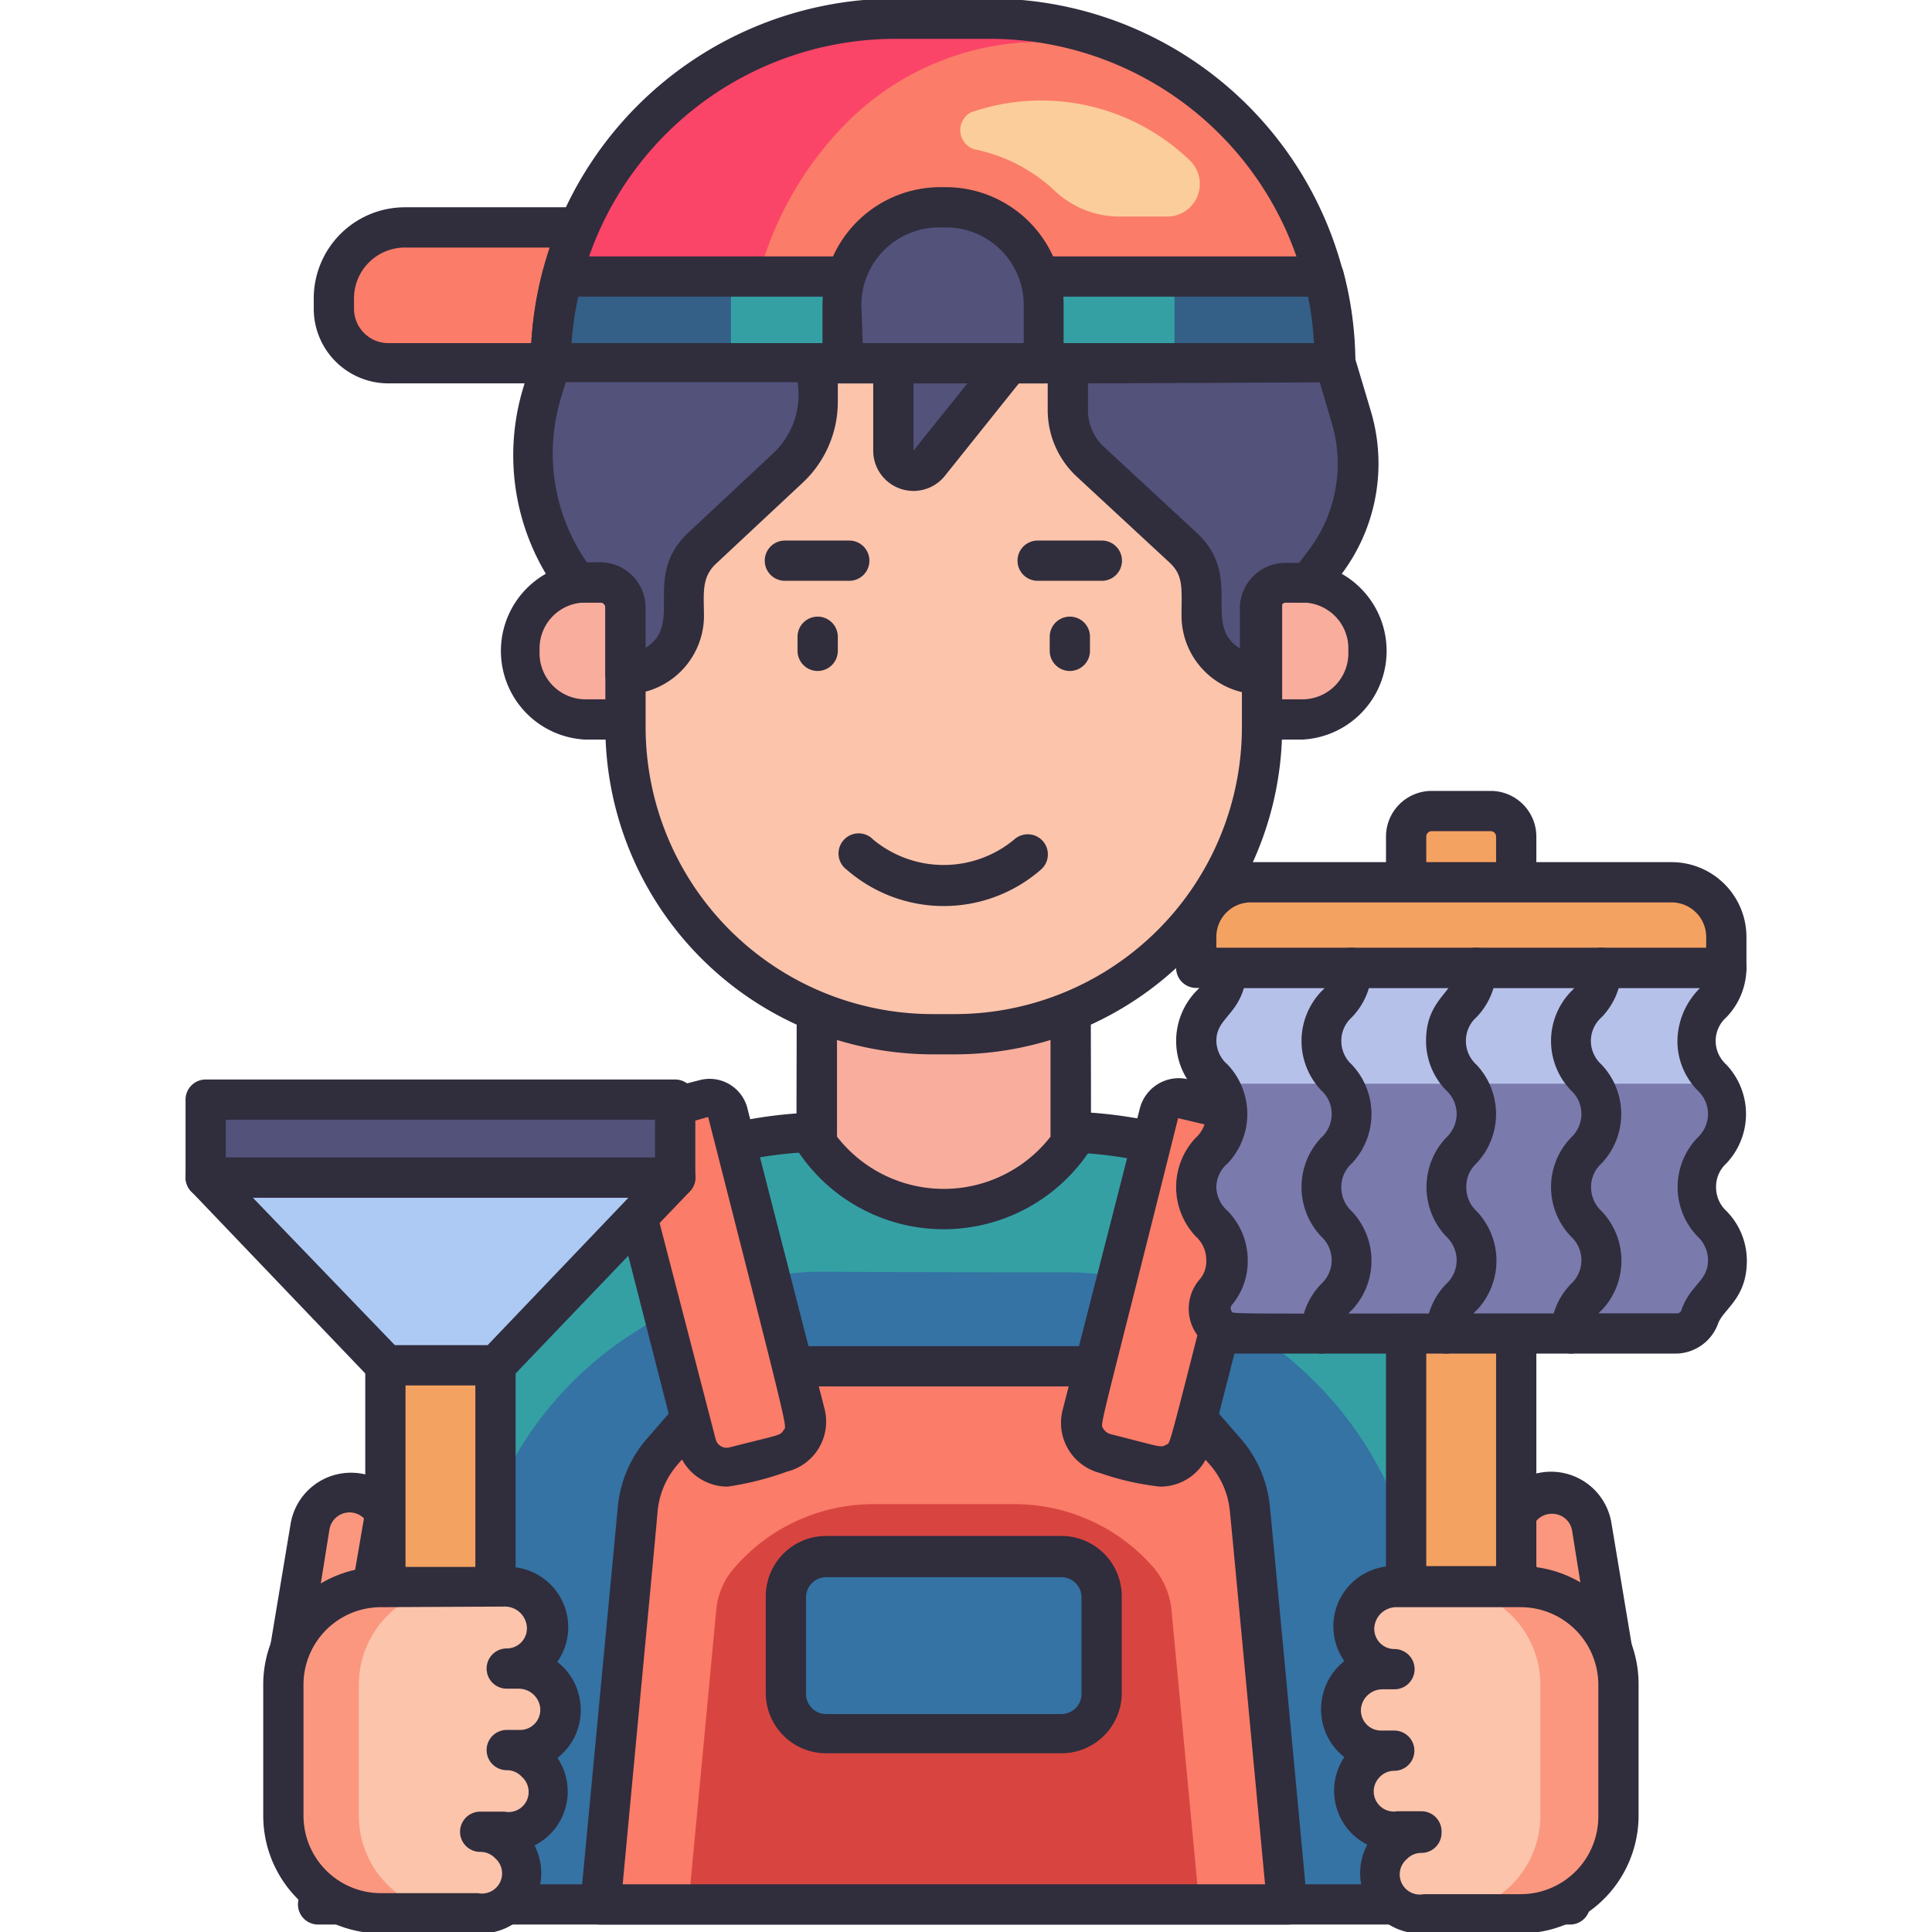 <svg viewBox="0 0 96 96" xmlns="http://www.w3.org/2000/svg"><g id="Maid_Cleaning_Service" data-name="Maid/Cleaning Service"><path d="m14.42 81.87 1-6a2 2 0 1 1 4 .65l-1 6z" fill="#fb977e"/><path d="m18.42 83.52c-.12 0-.46-.07-4.16-.66a1 1 0 0 1 -.82-1.14l1-6a3 3 0 0 1 6 1l-1 6a1 1 0 0 1 -1.02.8zm-2.85-2.52 2 .33.8-5a1 1 0 1 0 -2-.33z" fill="#302d3d"/><path d="m20.12 11.3h34.63a0 0 0 0 1 0 0v6.75a0 0 0 0 1 0 0h-35.46a2.71 2.71 0 0 1 -2.71-2.71v-.51a3.53 3.53 0 0 1 3.53-3.53z" fill="#fb7c68"/><path d="m54.75 19.05h-35.46a3.71 3.71 0 0 1 -3.7-3.71v-.51a4.53 4.53 0 0 1 4.53-4.53h34.63a1 1 0 0 1 1 1v6.75a1 1 0 0 1 -1 1zm-34.63-6.75a2.53 2.53 0 0 0 -2.53 2.53v.51a1.71 1.71 0 0 0 1.7 1.71h34.46v-4.75z" fill="#302d3d"/><path d="m78 94.63-3.47-20.09a21.42 21.42 0 0 0 -9.82-14.54l-.84-.51a21.44 21.44 0 0 0 -10-3.16c-1-.06-.85 0-12.72 0a21.52 21.52 0 0 0 -5.68.77 22.8 22.8 0 0 0 -6.39 2.9 21.37 21.37 0 0 0 -9.81 14.56l-3.45 20.07z" fill="#34a0a4"/><path d="m20.75 94.79c2.71-16.93 2.58-18 4.41-21.6a17.85 17.85 0 0 1 5.94-6.71l.85-.55a16.31 16.31 0 0 1 8-2.71c.77-.06 0 0 13 0a15.58 15.58 0 0 1 4.46.65 17.85 17.85 0 0 1 5.37 2.66 18.32 18.32 0 0 1 7.72 12.39l2.55 15.87z" fill="#3473a4"/><path d="m78 95.63h-62.18a1 1 0 0 1 -1-1.17l3.45-20.09a22.39 22.39 0 0 1 10.28-15.24 23.37 23.37 0 0 1 6.68-3.05 22.07 22.07 0 0 1 5.94-.81h12.79a22.41 22.41 0 0 1 10.43 3.31l.84.51a22.4 22.4 0 0 1 10.29 15.28l3.48 20.09a1 1 0 0 1 -1 1.17zm-61-2h59.8l-3.26-18.92a20.37 20.37 0 0 0 -9.36-13.88 20.94 20.94 0 0 0 -6.18-2.83 20 20 0 0 0 -5.4-.74c-12.6 0-11.87 0-12.67 0a20.45 20.45 0 0 0 -9.5 3l-.87.53a20.38 20.38 0 0 0 -9.34 13.87z" fill="#302d3d"/><path d="m19.15 67.84h5.47v26.96h-5.47z" fill="#f4a261"/><path d="m24.62 95.8h-5.47a1 1 0 0 1 -1-1v-27a1 1 0 0 1 1-1h5.47a1 1 0 0 1 1 1v27a1 1 0 0 1 -1 1zm-4.47-2h3.47v-25h-3.47z" fill="#302d3d"/><path d="m27.8 84.54a2.07 2.07 0 0 0 -2.06-1.63h-.56a2 2 0 0 0 2-2.13 2.11 2.11 0 0 0 -2.14-1.92h-6.11a4.85 4.85 0 0 0 -4.85 4.85v6.51a4.85 4.85 0 0 0 4.85 4.85h4.82a2.1 2.1 0 0 0 2.14-1.92 2 2 0 0 0 -2-2.13h1.21a2.11 2.11 0 0 0 2.14-1.92 2 2 0 0 0 -2-2.14h.64a2 2 0 0 0 1.92-2.42z" fill="#fb977e"/><path d="m80.07 81.87-.95-6a2 2 0 1 0 -4 .65l.95 6z" fill="#fb977e"/><path d="m76.07 83.52a1 1 0 0 1 -1-.85l-1-6a3 3 0 0 1 6-1l1 6a1 1 0 0 1 -.83 1.14c-3.71.64-4.04.71-4.17.71zm1.05-8.3a1 1 0 0 0 -1 1.19l.8 5 2-.33-.8-5a1 1 0 0 0 -1-.86z" fill="#302d3d"/><path d="m69.87 40.3h5.47a0 0 0 0 1 0 0v53.24a1.26 1.26 0 0 1 -1.26 1.26h-2.94a1.26 1.26 0 0 1 -1.26-1.26v-53.24a0 0 0 0 1 0 0z" fill="#f4a261" transform="matrix(-1 0 0 -1 145.22 135.11)"/><path d="m75.34 95.8h-5.47a1 1 0 0 1 -1-1v-53.23a2.27 2.27 0 0 1 2.27-2.27h2.94a2.27 2.27 0 0 1 2.26 2.27v53.23a1 1 0 0 1 -1 1zm-4.47-2h3.47v-52.23a.27.27 0 0 0 -.26-.27h-2.94a.27.27 0 0 0 -.27.27z" fill="#302d3d"/><path d="m80.42 83.71v6.51a4.85 4.85 0 0 1 -4.85 4.85h-4.82a2.1 2.1 0 0 1 -2.14-1.92 2 2 0 0 1 2-2.13h-1.2a2.1 2.1 0 0 1 -2.14-1.92 2 2 0 0 1 2-2.13h-.63a2 2 0 0 1 -2-2.43 2.08 2.08 0 0 1 2.06-1.63h.56a2 2 0 0 1 -2-2.13 2.1 2.1 0 0 1 2.14-1.92h6.14a4.85 4.85 0 0 1 4.88 4.85z" fill="#fb977e"/><path d="m76.54 83.71v6.51a4.85 4.85 0 0 1 -4.84 4.85h-1a2.1 2.1 0 0 1 -2.14-1.92 2 2 0 0 1 2-2.13h-1.2a2.1 2.1 0 0 1 -2.14-1.92 2 2 0 0 1 2-2.13h-.63a2 2 0 0 1 -2-2.43 2.08 2.08 0 0 1 2.06-1.63h.56a2 2 0 0 1 -2-2.13 2.1 2.1 0 0 1 2.14-1.92h2.35a4.85 4.85 0 0 1 4.84 4.85z" fill="#fbc4ab"/><path d="m17.83 83.71v6.51a4.85 4.85 0 0 0 4.84 4.85h.95a2.1 2.1 0 0 0 2.14-1.92 2 2 0 0 0 -2-2.13h1.2a2.1 2.1 0 0 0 2.14-1.92 2 2 0 0 0 -2-2.13h.63a2 2 0 0 0 2-2.43 2.08 2.08 0 0 0 -2.06-1.63h-.56a2 2 0 0 0 2-2.13 2.1 2.1 0 0 0 -2.14-1.92h-2.3a4.85 4.85 0 0 0 -4.84 4.85z" fill="#fbc4ab"/><path d="m23.75 96.07h-4.82a5.85 5.85 0 0 1 -5.85-5.85v-6.51a5.85 5.85 0 0 1 5.85-5.85h6.14a3 3 0 0 1 2.62 4.72 2.94 2.94 0 0 1 1.1 1.77 3 3 0 0 1 -1.09 3 3 3 0 0 1 -1.14 4.35 3 3 0 0 1 -2.81 4.37zm-4.82-16.21a3.85 3.85 0 0 0 -3.85 3.85v6.51a3.85 3.85 0 0 0 3.85 3.85h4.82a1 1 0 0 0 .86-1.73 1 1 0 0 0 -.75-.32 1 1 0 0 1 0-2h1.21a1 1 0 0 0 .86-1.73 1 1 0 0 0 -.75-.33 1 1 0 1 1 0-2h.64a1 1 0 0 0 1-1.23 1.08 1.08 0 0 0 -1.08-.82h-.56a1 1 0 0 1 0-2 1 1 0 0 0 1-1.08 1.1 1.1 0 0 0 -1.14-1z" fill="#302d3d"/><path d="m75.57 96.07h-4.82a3 3 0 0 1 -2.81-4.41 3 3 0 0 1 -1.14-4.35 3 3 0 0 1 -1.09-3 3 3 0 0 1 1.09-1.77 3 3 0 0 1 2.63-4.72h6.14a5.86 5.86 0 0 1 5.85 5.85v6.51a5.86 5.86 0 0 1 -5.85 5.89zm-3.94-5a1 1 0 0 1 -1 1 1 1 0 0 0 -.74.32 1 1 0 0 0 .86 1.73h4.82a3.86 3.86 0 0 0 3.85-3.85v-6.56a3.86 3.86 0 0 0 -3.85-3.85h-6.14a1.1 1.1 0 0 0 -1.14 1 1 1 0 0 0 1 1.08 1 1 0 0 1 0 2h-.56a1.08 1.08 0 0 0 -1.08.82 1 1 0 0 0 1 1.23h.63a1 1 0 0 1 0 2 1 1 0 0 0 -.74.33 1 1 0 0 0 .89 1.68h1.2a1 1 0 0 1 1 1z" fill="#302d3d"/><path d="m64 94.63h-34.16c1.24-13.19 1.68-17.84 1.85-19.63a5.2 5.2 0 0 1 1.24-2.87l3.68-4.21h20.58l3.68 4.22a5.14 5.14 0 0 1 1.24 2.86c.17 1.79.6 6.41 1.89 19.63z" fill="#fb7c68"/><path d="m59.59 94.63h-25.38c.93-9.82 1.25-13.27 1.38-14.63a3.68 3.68 0 0 1 .92-2.12 9.13 9.13 0 0 1 6.9-3.14h7a9.15 9.15 0 0 1 6.9 3.14 3.82 3.82 0 0 1 .9 2.12c.13 1.35.45 4.78 1.38 14.63z" fill="#d84540"/><path d="m64 95.63h-34.16a1 1 0 0 1 -1-1.09l1.86-19.67a6 6 0 0 1 1.48-3.42l3.67-4.22a1 1 0 0 1 .76-.34h20.58a1 1 0 0 1 .75.34l3.68 4.22a6 6 0 0 1 1.48 3.43c.11 1.07.22 2.27 1.85 19.66a1 1 0 0 1 -.95 1.09zm-33-2h31.86c-1.58-16.83-1.62-17.23-1.75-18.56a4.09 4.09 0 0 0 -1-2.3l-3.39-3.88h-19.66l-3.38 3.87a4.12 4.12 0 0 0 -1 2.3c-.13 1.49-.34 3.66-1.74 18.57z" fill="#302d3d"/><path d="m53.2 56.81a7.72 7.72 0 0 1 -12.61 0v-9.11h12.61z" fill="#f8ad9d"/><path d="m39.77 57.38c-.26-.37-.18.19-.18-9.68a1 1 0 0 1 1-1h12.61a1 1 0 0 1 1 1c0 9.83.08 9.31-.19 9.68a8.7 8.7 0 0 1 -14.24 0zm1.82-.9a6.72 6.72 0 0 0 10.61 0v-7.78h-10.61z" fill="#302d3d"/><path d="m64.7 35.75h-35.61a3.41 3.41 0 0 1 0-6.81h35.61a3.41 3.41 0 0 1 0 6.81z" fill="#f8ad9d"/><path d="m64.7 36.75h-35.61a4.41 4.41 0 0 1 0-8.81h35.61a4.41 4.41 0 0 1 0 8.81zm-35.61-6.81a2.28 2.28 0 0 0 -2.28 2.28v.24a2.29 2.29 0 0 0 2.28 2.29h35.61a2.29 2.29 0 0 0 2.3-2.29v-.24a2.28 2.28 0 0 0 -2.28-2.28z" fill="#302d3d"/><rect fill="#fbc4ab" height="38.89" rx="15.26" width="31.64" x="31.08" y="12.5"/><g fill="#302d3d"><path d="m47.46 52.39h-1.13a16.28 16.28 0 0 1 -16.25-16.26v-8.38a16.27 16.27 0 0 1 16.25-16.25h1.13a16.27 16.27 0 0 1 16.25 16.25v8.38a16.28 16.28 0 0 1 -16.25 16.26zm-1.13-38.89a14.26 14.26 0 0 0 -14.25 14.25v8.38a14.27 14.27 0 0 0 14.25 14.26h1.13a14.27 14.27 0 0 0 14.25-14.26v-8.38a14.26 14.26 0 0 0 -14.25-14.25z"/><path d="m42.08 43.22a1 1 0 1 1 1.31-1.5 5.49 5.49 0 0 0 7 0 1 1 0 1 1 1.31 1.51 7.34 7.34 0 0 1 -9.62-.01z"/><path d="m53.16 33.34a1 1 0 0 1 -1-1v-.7a1 1 0 0 1 2 0v.7a1 1 0 0 1 -1 1z"/><path d="m54.75 28.86h-3.19a1 1 0 0 1 0-2h3.19a1 1 0 0 1 0 2z"/><path d="m40.63 33.34a1 1 0 0 1 -1-1v-.7a1 1 0 0 1 2 0v.7a1 1 0 0 1 -1 1z"/><path d="m42.23 28.86h-3.23a1 1 0 0 1 0-2h3.2a1 1 0 1 1 0 2z"/></g><path d="m66.33 18.05h-39a17.12 17.12 0 0 1 17.16-17.12c4.79 0 5.67-.06 7.23.19a17.14 17.14 0 0 1 14.61 16.93z" fill="#fb4568"/><path d="m66.33 18.05h-29.21a17.08 17.08 0 0 1 5-12 13.64 13.64 0 0 1 19.19-.05 17.07 17.07 0 0 1 5.02 12.05z" fill="#fb7c68"/><path d="m55.65 10.76h2.35a1.62 1.62 0 0 0 1.15-2.76 10.64 10.64 0 0 0 -10.92-2.41 1 1 0 0 0 .19 1.83 8.18 8.18 0 0 1 4 2.07 4.68 4.68 0 0 0 3.23 1.27z" fill="#fbcd9b"/><path d="m66.32 19.05h-38.95a1 1 0 0 1 -1-1 18.14 18.14 0 0 1 18.12-18.12h4.71a18.14 18.14 0 0 1 18.12 18.12 1 1 0 0 1 -1 1zm-37.92-2h36.89a16.13 16.13 0 0 0 -16.09-15.12h-4.71a16.13 16.13 0 0 0 -16.09 15.12z" fill="#302d3d"/><path d="m27.93 13.74a17.5 17.5 0 0 0 -.56 4.31h38.95a17.5 17.5 0 0 0 -.56-4.31z" fill="#345f86"/><path d="m36.32 13.74h22.04v4.31h-22.04z" fill="#34a0a4"/><path d="m66.32 19.05h-38.95a1 1 0 0 1 -1-1 18.09 18.09 0 0 1 .6-4.56 1 1 0 0 1 1-.75h37.78a1 1 0 0 1 1 .75 18 18 0 0 1 .6 4.56 1 1 0 0 1 -1.03 1zm-37.92-2h36.89a15.48 15.48 0 0 0 -.29-2.31h-36.27a15.67 15.67 0 0 0 -.33 2.31z" fill="#302d3d"/><path d="m28.65 28.94a10.45 10.45 0 0 1 -1.73-9.38l.45-1.51h13.26v1.95a4.49 4.49 0 0 1 -1.44 3.29l-4.28 4a2.9 2.9 0 0 0 -.91 2.05v1.26a2.9 2.9 0 0 1 -2.9 2.9v-3.31a1.25 1.25 0 0 0 -1.26-1.25z" fill="#52527b"/><path d="m31.08 34.5a1 1 0 0 1 -1-1v-3.31a.26.26 0 0 0 -.26-.25c-1.27 0-1.6.07-2-.39a11.52 11.52 0 0 1 -1.82-10.28l.45-1.51a1 1 0 0 1 1-.71h13.18a1 1 0 0 1 1 1v1.95a5.5 5.5 0 0 1 -1.76 4l-4.28 4c-.76.7-.61 1.52-.61 2.66a3.91 3.91 0 0 1 -3.9 3.84zm-1.92-6.56h.66a2.26 2.26 0 0 1 2.26 2.25v2c1.93-1.19-.22-3.55 2.15-5.75l4.28-4a4 4 0 0 0 1.12-3.45h-11.52l-.24.79a9.5 9.5 0 0 0 1.29 8.16z" fill="#302d3d"/><path d="m65 28.94.74-1a8 8 0 0 0 1.34-7.24l-.8-2.68h-13.22v2.32a3.55 3.55 0 0 0 1.12 2.66l4.6 4.26a2.9 2.9 0 0 1 .93 2.13v1.21a2.9 2.9 0 0 0 2.9 2.9v-3.31a1.25 1.25 0 0 1 1.26-1.25z" fill="#52527b"/><path d="m62.61 34.5a3.91 3.91 0 0 1 -3.9-3.9c0-1.38.11-2-.61-2.66l-4.6-4.26a4.52 4.52 0 0 1 -1.44-3.31v-2.32a1 1 0 0 1 1-1h13.26a1 1 0 0 1 1 .71l.8 2.68a9.13 9.13 0 0 1 -1.5 8.14c-1.18 1.52-.81 1.36-2.71 1.36a.26.26 0 0 0 -.26.25v3.31a1 1 0 0 1 -1.04 1zm-8.55-15.45v1.32a2.5 2.5 0 0 0 .8 1.84l4.6 4.26c2.36 2.19.23 4.56 2.15 5.75v-2a2.26 2.26 0 0 1 2.26-2.25h.68l.44-.58a7.12 7.12 0 0 0 1.18-6.39l-.59-2z" fill="#302d3d"/><path d="m44.39 18.05v4.34a1 1 0 0 0 1.78.63l4-5z" fill="#52527b"/><path d="m43.39 22.39v-4.34a1 1 0 0 1 1-1h5.76a1 1 0 0 1 .78 1.62l-4 5a2 2 0 0 1 -3.54-1.28zm2-3.34v3.34l2.68-3.34z" fill="#302d3d"/><path d="m46.67 10.3h.33a4.84 4.84 0 0 1 4.84 4.84v2.9a0 0 0 0 1 0 0h-10a0 0 0 0 1 0 0v-2.9a4.84 4.84 0 0 1 4.84-4.84z" fill="#52527b"/><path d="m51.87 19.05h-10a1 1 0 0 1 -1-1v-2.9a5.86 5.86 0 0 1 5.8-5.85h.33a5.86 5.86 0 0 1 5.85 5.85v2.9a1 1 0 0 1 -.98 1zm-9-2h8v-1.9a3.86 3.86 0 0 0 -3.87-3.85h-.35a3.86 3.86 0 0 0 -3.85 3.85z" fill="#302d3d"/><path d="m33.64 54.76h3.66a.94.94 0 0 1 .94.94v15.54a1.57 1.57 0 0 1 -1.57 1.57h-2.4a1.57 1.57 0 0 1 -1.57-1.57v-15.54a.94.94 0 0 1 .94-.94z" fill="#fb7c68" transform="matrix(.969 -.248 .248 .969 -14.68 10.76)"/><path d="m36.15 73.87a2.58 2.58 0 0 1 -2.49-1.93l-3.84-15a1.93 1.93 0 0 1 1.39-2.36l3.56-.91a1.94 1.94 0 0 1 2.35 1.33l3.85 15a2.56 2.56 0 0 1 -1.85 3.12 15.05 15.05 0 0 1 -2.97.75zm-1-18.36-3.48 1 3.89 15a.56.56 0 0 0 .69.41c2.5-.64 2.52-.58 2.68-.85s.46.93-3.74-15.56z" fill="#302d3d"/><path d="m57.12 54.76h2.41a1.57 1.57 0 0 1 1.57 1.57v15.54a.94.94 0 0 1 -.94.94h-3.67a.94.94 0 0 1 -.94-.94v-15.54a1.57 1.57 0 0 1 1.57-1.57z" fill="#fb7c68" transform="matrix(-.969 -.248 .248 -.969 99.05 140.02)"/><path d="m57.65 73.87a13.49 13.49 0 0 1 -3-.68 2.57 2.57 0 0 1 -1.85-3.12l3.84-15a2 2 0 0 1 2.36-1.45l3.55.91a1.94 1.94 0 0 1 1.45 2.36l-3.85 15a2.56 2.56 0 0 1 -2.5 1.98zm.89-18.31c-4 16-3.89 15.14-3.71 15.44a.58.58 0 0 0 .35.26c2.53.64 2.49.69 2.76.53s-.1 1 4.1-15.4z" fill="#302d3d"/><rect fill="#3473a4" height="8.75" rx="1.97" width="15.63" x="39.08" y="77.37"/><path d="m52.74 87.12h-11.69a3 3 0 0 1 -3-3v-4.8a3 3 0 0 1 3-3h11.69a3 3 0 0 1 3 3v4.8a3 3 0 0 1 -3 3zm-11.69-8.75a1 1 0 0 0 -1 1v4.8a1 1 0 0 0 1 1h11.69a1 1 0 0 0 1-1v-4.8a1 1 0 0 0 -1-1z" fill="#302d3d"/><path d="m83.24 66.26a1.25 1.25 0 0 0 1.17-.84c.37-1 1.37-1.31 1.37-2.8 0-1.82-1.51-1.82-1.51-3.64s1.51-1.81 1.51-3.63-1.51-1.81-1.51-3.63 1.51-1.81 1.51-3.63h-24.84c0 1.82-1.5 1.82-1.5 3.63s1.5 1.82 1.5 3.63-1.5 1.82-1.5 3.63 1.5 1.82 1.5 3.64a2.38 2.38 0 0 1 -.59 1.62 1.24 1.24 0 0 0 .95 2z" fill="#7a7aad"/><path d="m85.27 53.85a3.07 3.07 0 0 1 -1-2.13c0-1.81 1.51-1.81 1.51-3.63h-24.84c0 1.82-1.5 1.82-1.5 3.63a3.11 3.11 0 0 0 1 2.13z" fill="#b6c1ea"/><path d="m83.24 67.26h-21.94a2.23 2.23 0 0 1 -1.73-3.64 1.38 1.38 0 0 0 .37-1 1.58 1.58 0 0 0 -.52-1.18 3.57 3.57 0 0 1 0-4.91 1.58 1.58 0 0 0 .52-1.18 1.56 1.56 0 0 0 -.52-1.17 3.57 3.57 0 0 1 0-4.91 1.58 1.58 0 0 0 .52-1.18 1 1 0 0 1 1-1h24.84a1 1 0 0 1 1 1 3.55 3.55 0 0 1 -1 2.46 1.57 1.57 0 0 0 -.53 1.17 1.59 1.59 0 0 0 .53 1.18 3.57 3.57 0 0 1 0 4.91 1.57 1.57 0 0 0 -.51 1.19 1.61 1.61 0 0 0 .53 1.19 3.52 3.52 0 0 1 1 2.45c0 1.89-1.16 2.39-1.43 3.13a2.26 2.26 0 0 1 -2.13 1.49zm-21.43-18.17c-.41 1.39-1.37 1.57-1.37 2.63a1.58 1.58 0 0 0 .56 1.18 3.57 3.57 0 0 1 0 4.91 1.56 1.56 0 0 0 -.56 1.19 1.6 1.6 0 0 0 .56 1.17 3.52 3.52 0 0 1 1 2.45 3.4 3.4 0 0 1 -.81 2.25.23.23 0 0 0 0 .26c.1.2-1.33.13 22.14.13a.23.23 0 0 0 .22-.17c.45-1.27 1.32-1.43 1.32-2.47a1.61 1.61 0 0 0 -.52-1.18 3.54 3.54 0 0 1 0-4.91 1.61 1.61 0 0 0 .52-1.18 1.59 1.59 0 0 0 -.52-1.17 3.51 3.51 0 0 1 -1-2.46 3.75 3.75 0 0 1 1.13-2.63z" fill="#302d3d"/><path d="m62.14 43.84h20.93a2.71 2.71 0 0 1 2.71 2.71v1.54a0 0 0 0 1 0 0h-26.34a0 0 0 0 1 0 0v-1.54a2.71 2.71 0 0 1 2.7-2.71z" fill="#f4a261"/><path d="m85.78 49.09h-26.34a1 1 0 0 1 -1-1v-1.54a3.71 3.71 0 0 1 3.7-3.71h20.93a3.72 3.72 0 0 1 3.71 3.71v1.54a1 1 0 0 1 -1 1zm-25.34-2h24.34v-.54a1.72 1.72 0 0 0 -1.71-1.71h-20.93a1.71 1.71 0 0 0 -1.7 1.71z" fill="#302d3d"/><path d="m65.65 67.26a1 1 0 0 1 -1-1 3.51 3.51 0 0 1 1-2.46 1.6 1.6 0 0 0 0-2.36 3.57 3.57 0 0 1 0-4.91 1.58 1.58 0 0 0 .52-1.18 1.56 1.56 0 0 0 -.52-1.17 3.57 3.57 0 0 1 0-4.91 1.58 1.58 0 0 0 .52-1.18 1 1 0 0 1 2 0 3.55 3.55 0 0 1 -1 2.46 1.56 1.56 0 0 0 -.52 1.17 1.58 1.58 0 0 0 .52 1.18 3.57 3.57 0 0 1 0 4.91 1.56 1.56 0 0 0 -.52 1.19 1.6 1.6 0 0 0 .52 1.19 3.57 3.57 0 0 1 0 4.91 1.58 1.58 0 0 0 -.52 1.18 1 1 0 0 1 -1 .98z" fill="#302d3d"/><path d="m71.86 67.26a1 1 0 0 1 -1-1 3.51 3.51 0 0 1 1-2.46 1.6 1.6 0 0 0 .52-1.18 1.61 1.61 0 0 0 -.52-1.18 3.57 3.57 0 0 1 0-4.91 1.61 1.61 0 0 0 .52-1.18 1.59 1.59 0 0 0 -.52-1.17 3.51 3.51 0 0 1 -1-2.46c0-2.14 1.5-2.41 1.5-3.63a1 1 0 0 1 2 0 3.55 3.55 0 0 1 -1 2.46 1.56 1.56 0 0 0 -.52 1.17 1.58 1.58 0 0 0 .52 1.18 3.57 3.57 0 0 1 0 4.91 1.56 1.56 0 0 0 -.5 1.19 1.6 1.6 0 0 0 .52 1.19 3.57 3.57 0 0 1 0 4.91 1.58 1.58 0 0 0 -.52 1.18 1 1 0 0 1 -1 .98z" fill="#302d3d"/><path d="m78.06 67.26a1 1 0 0 1 -1-1 3.51 3.51 0 0 1 1-2.46 1.6 1.6 0 0 0 .52-1.18 1.61 1.61 0 0 0 -.52-1.18 3.54 3.54 0 0 1 0-4.91 1.61 1.61 0 0 0 .52-1.18 1.59 1.59 0 0 0 -.52-1.17 3.54 3.54 0 0 1 0-4.91 1.61 1.61 0 0 0 .52-1.18 1 1 0 0 1 2 0 3.55 3.55 0 0 1 -1 2.46 1.57 1.57 0 0 0 -.53 1.17 1.59 1.59 0 0 0 .53 1.18 3.57 3.57 0 0 1 0 4.91 1.57 1.57 0 0 0 -.52 1.19 1.61 1.61 0 0 0 .53 1.19 3.57 3.57 0 0 1 0 4.91 1.59 1.59 0 0 0 -.53 1.18 1 1 0 0 1 -1 .98z" fill="#302d3d"/><path d="m24.62 67.84h-5.47l-8.93-9.33h23.33z" fill="#adcaf4"/><path d="m24.62 68.84h-5.47a1 1 0 0 1 -.72-.3l-8.93-9.34a1 1 0 0 1 .72-1.69h23.33a1 1 0 0 1 .73 1.69l-8.94 9.34a1 1 0 0 1 -.72.3zm-5-2h4.61l7-7.33h-18.67z" fill="#302d3d"/><path d="m10.22 54.64h23.33v3.88h-23.33z" fill="#52527b"/><path d="m33.55 59.51h-23.33a1 1 0 0 1 -1-1v-3.87a1 1 0 0 1 1-1h23.33a1 1 0 0 1 1 1v3.87a1 1 0 0 1 -1 1zm-22.33-2h21.33v-1.87h-21.33z" fill="#302d3d"/></g></svg>